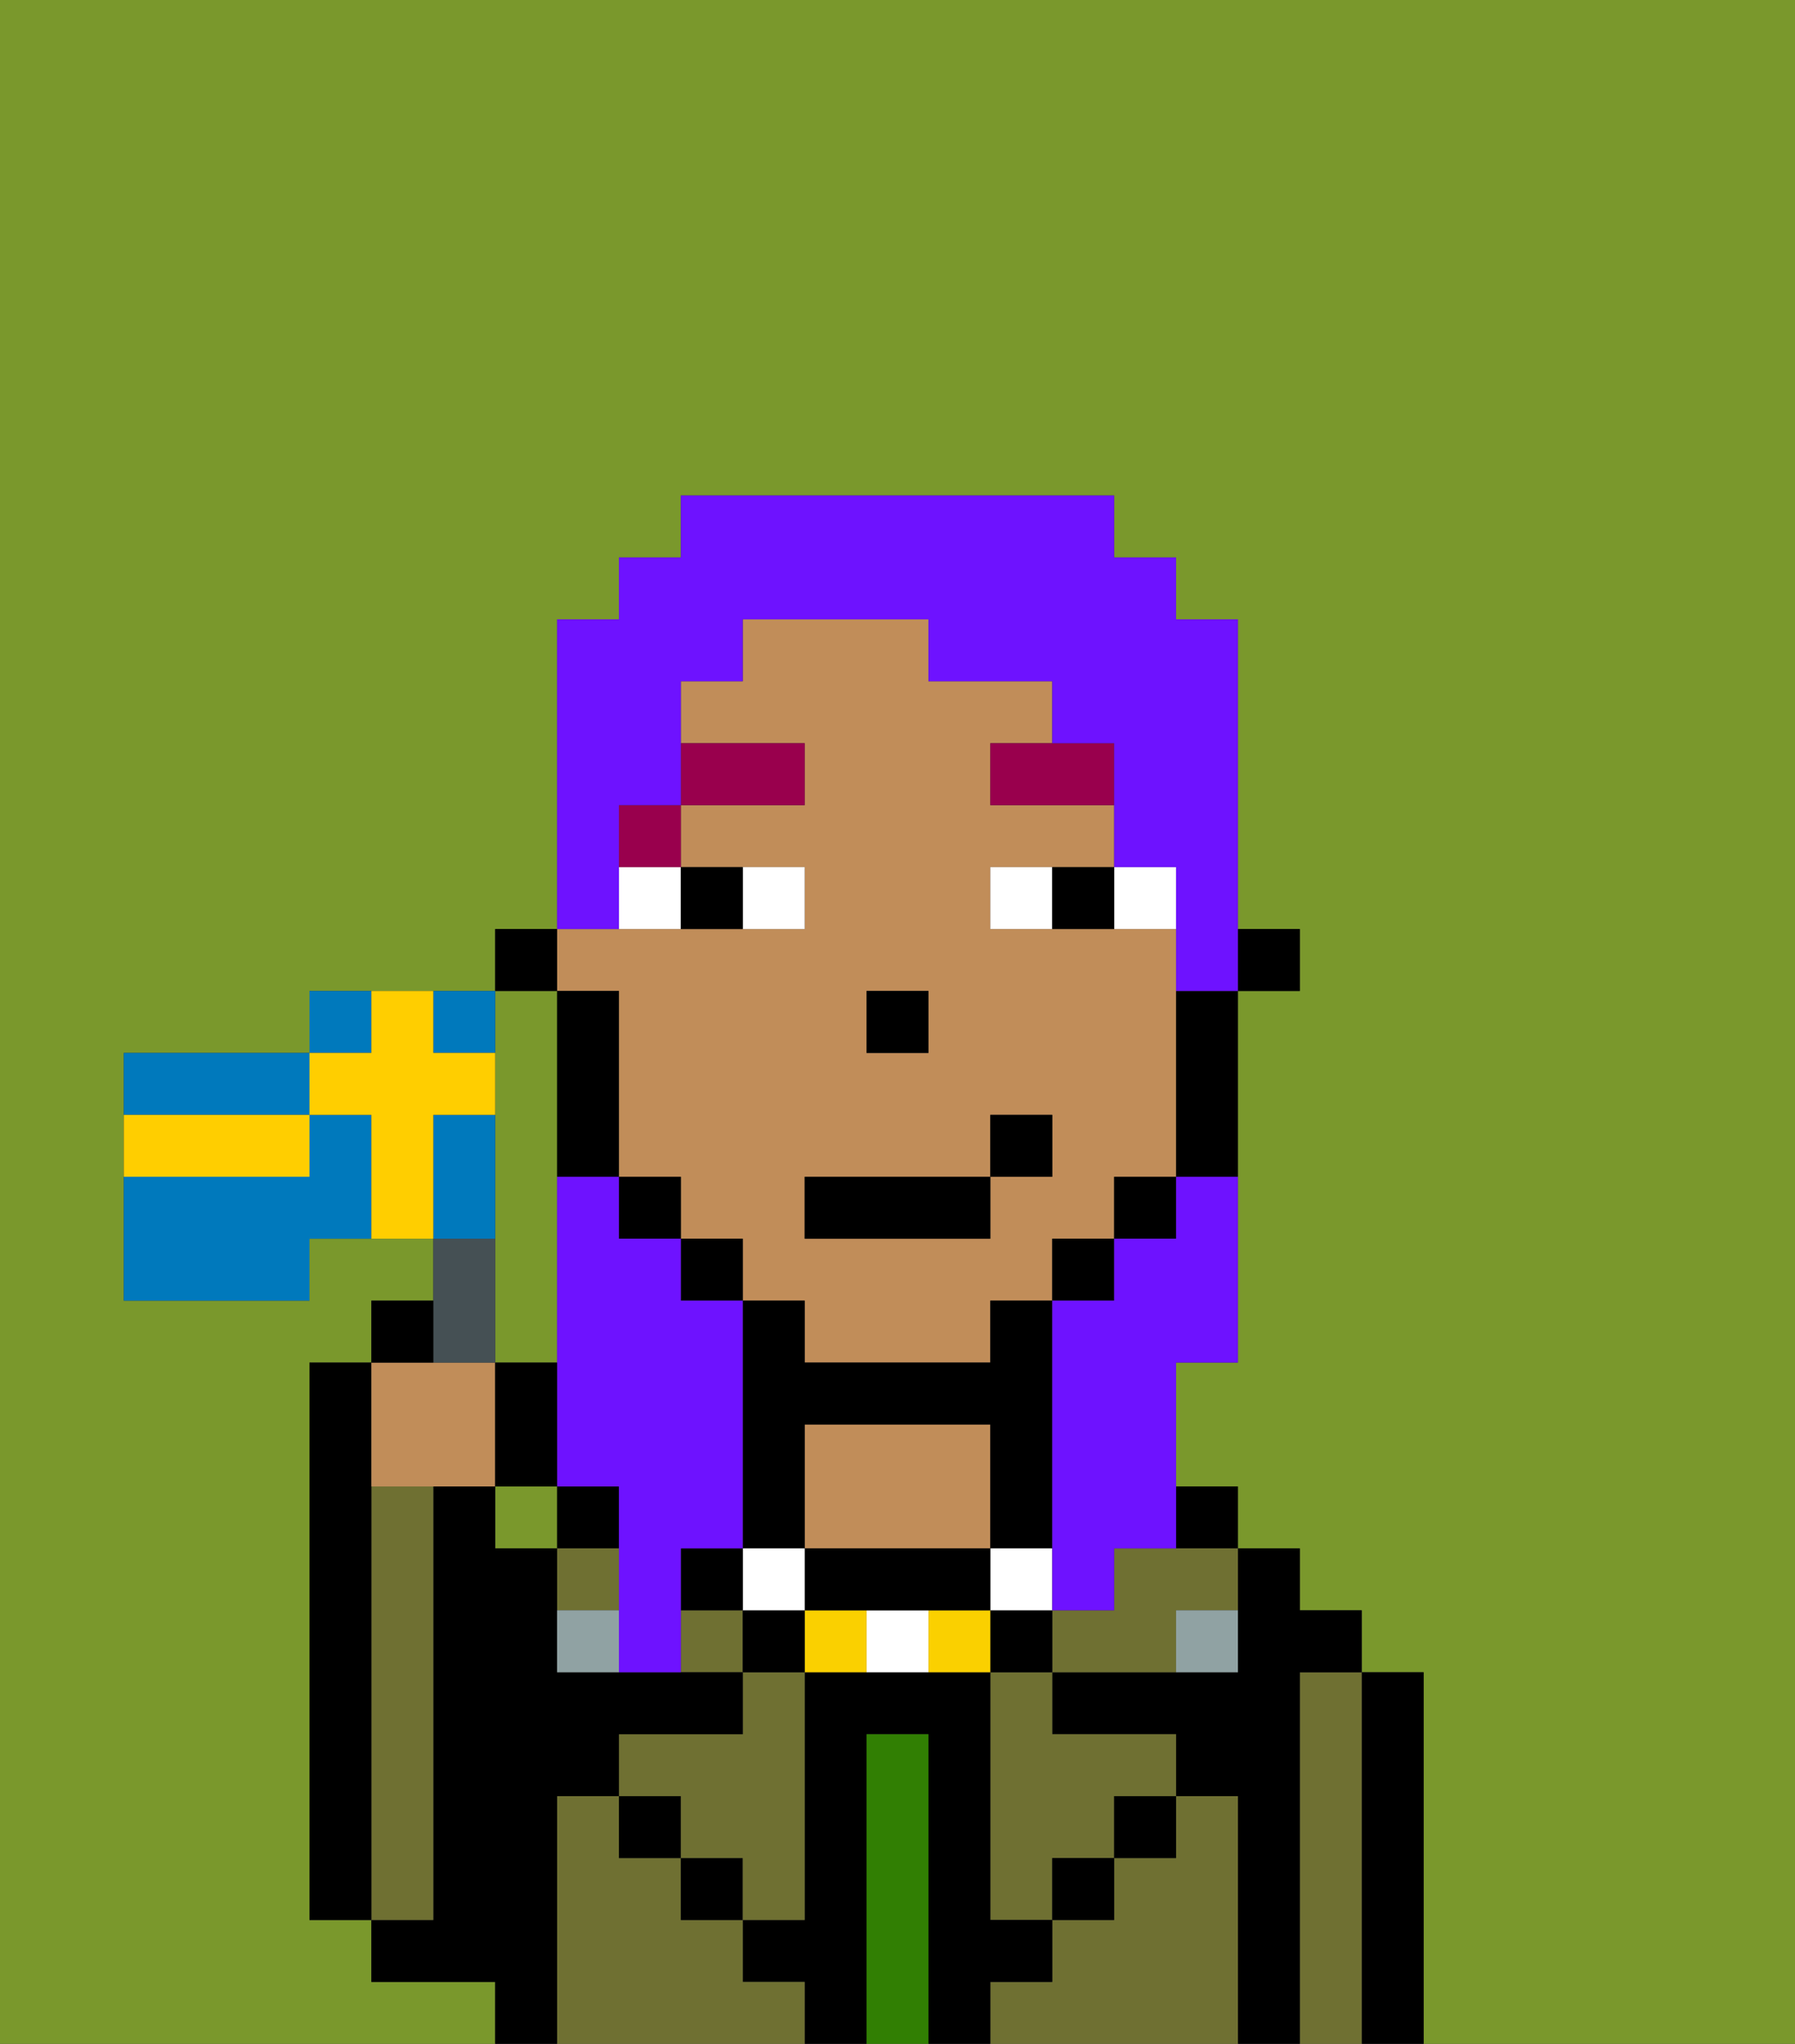 <svg xmlns="http://www.w3.org/2000/svg" viewBox="0 0 29 33"><rect x="0" y="0" width="29" height="33" fill="#333333" stroke="none"/><defs><style>polygon,rect,path{shape-rendering:crispedges;}.gb117-1{fill:#7a982c;}.gb117-2{fill:#000000;}.gb117-3{fill:#6f7032;}.gb117-4{fill:#317f03;}.gb117-5{fill:#c18d59;}.gb117-6{fill:#90a2a3;}.gb117-7{fill:#ffffff;}.gb117-8{fill:#99004d;}.gb117-9{fill:#fad000;}.gb117-10{fill:#6e12ff;}.gb117-11{fill:#455054;}.gb117-12{fill:#0079bc;}.gb117-13{fill:#ffce00;}</style></defs><rect class="gb117-1" x="8" y="24" width="1" height="1"/><path class="gb117-1" d="M0,33H8V32H6V31H5V22H6V21H7V20H5v1H2V17H5V16H8V15H9V10h1V9h1V8h7V9h1v1h1v5h1v1H20v6H19v2h1v1h1v1h1v1h1v6h6V0H0Z"/><path class="gb117-1" d="M8,18v4H9V16H8v2Z"/><path class="gb117-2" d="M23,27H22v6h1V27Z"/><path class="gb117-3" d="M22,27H21v6h1V27Z"/><path class="gb117-2" d="M21,27h1V26H21V25H20v2H17v1h2v1h1v4h1V27Z"/><rect class="gb117-2" x="19" y="24" width="1" height="1"/><path class="gb117-3" d="M20,29H19v1H18v1H17v1H16v1h4V29Z"/><path class="gb117-3" d="M16,28v3h1V30h1V29h1V28H17V27H16Z"/><path class="gb117-3" d="M18,25v1H17v1h2V26h1V25H18Z"/><rect class="gb117-2" x="18" y="29" width="1" height="1"/><rect class="gb117-2" x="17" y="30" width="1" height="1"/><path class="gb117-2" d="M17,32V31H16V27H13v4H12v1h1v1h1V28h1v5h1V32Z"/><path class="gb117-4" d="M15,28H14v5h1V28Z"/><path class="gb117-5" d="M16,25V23H13v2h3Z"/><path class="gb117-3" d="M12,32V31H11V30H10V29H9v4h4V32Z"/><rect class="gb117-2" x="11" y="30" width="1" height="1"/><rect class="gb117-2" x="10" y="29" width="1" height="1"/><rect class="gb117-2" x="9" y="24" width="1" height="1"/><path class="gb117-3" d="M12,28H10v1h1v1h1v1h1V27H12Z"/><rect class="gb117-3" x="11" y="26" width="1" height="1"/><rect class="gb117-3" x="9" y="25" width="1" height="1"/><path class="gb117-2" d="M9,29h1V28h2V27H9V25H8V24H7v7H6v1H8v1H9V29Z"/><path class="gb117-3" d="M7,30V24H6v7H7Z"/><path class="gb117-2" d="M6,24V22H5v9H6V24Z"/><path class="gb117-6" d="M9,26v1h1V26Z"/><path class="gb117-6" d="M19,27h1V26H19Z"/><rect class="gb117-2" x="20" y="15" width="1" height="1"/><path class="gb117-5" d="M10,16v3h1v1h1v1h1v1h3V21h1V20h1V19h1V15H16V14h2V13H16V12h1V11H15V10H12v1H11v1h2v1H11v1h2v1H9v1Zm4,0h1v1H14Zm-1,3h3V18h1v1H16v1H13Z"/><path class="gb117-2" d="M19,17v2h1V16H19Z"/><rect class="gb117-2" x="18" y="19" width="1" height="1"/><rect class="gb117-2" x="17" y="20" width="1" height="1"/><path class="gb117-2" d="M12,25h1V23h3v2h1V21H16v1H13V21H12v4Z"/><rect class="gb117-2" x="11" y="20" width="1" height="1"/><rect class="gb117-2" x="10" y="19" width="1" height="1"/><path class="gb117-2" d="M10,18V16H9v3h1Z"/><rect class="gb117-2" x="8" y="15" width="1" height="1"/><rect class="gb117-2" x="14" y="16" width="1" height="1"/><path class="gb117-7" d="M13,15V14H12v1Z"/><path class="gb117-7" d="M10,15h1V14H10Z"/><path class="gb117-7" d="M18,14v1h1V14Z"/><path class="gb117-7" d="M16,14v1h1V14Z"/><path class="gb117-2" d="M12,15V14H11v1Z"/><path class="gb117-2" d="M17,14v1h1V14Z"/><polygon class="gb117-8" points="17 12 16 12 16 13 18 13 18 12 17 12"/><rect class="gb117-8" x="10" y="13" width="1" height="1"/><rect class="gb117-8" x="11" y="12" width="2" height="1"/><rect class="gb117-2" x="16" y="26" width="1" height="1"/><rect class="gb117-7" x="16" y="25" width="1" height="1"/><path class="gb117-9" d="M15,26v1h1V26Z"/><path class="gb117-7" d="M14,26v1h1V26Z"/><path class="gb117-9" d="M13,26v1h1V26Z"/><path class="gb117-2" d="M15,25H13v1h3V25Z"/><rect class="gb117-2" x="12" y="26" width="1" height="1"/><rect class="gb117-7" x="12" y="25" width="1" height="1"/><rect class="gb117-2" x="11" y="25" width="1" height="1"/><rect class="gb117-2" x="13" y="19" width="3" height="1"/><rect class="gb117-2" x="16" y="18" width="1" height="1"/><path class="gb117-10" d="M11,25h1V21H11V20H10V19H9v5h1v3h1V25Z"/><path class="gb117-10" d="M10,14V13h1V11h1V10h3v1h2v1h1v2h1v2h1V10H19V9H18V8H11V9H10v1H9v5h1Z"/><path class="gb117-10" d="M19,20H18v1H17v5h1V25h1V22h1V19H19Z"/><path class="gb117-5" d="M7,24H8V22H6v2Z"/><path class="gb117-11" d="M8,22V20H7v2Z"/><path class="gb117-2" d="M7,21H6v1H7Z"/><path class="gb117-2" d="M9,22H8v2H9Z"/><path class="gb117-12" d="M5,17H2v1H5Z"/><path class="gb117-12" d="M6,16H5v1H6Z"/><path class="gb117-12" d="M8,17V16H7v1Z"/><path class="gb117-12" d="M5,18v1H2v2H5V20H6V18Z"/><path class="gb117-12" d="M8,19V18H7v2H8Z"/><path class="gb117-13" d="M8,18V17H7V16H6v1H5v1H6v2H7V18Z"/><path class="gb117-13" d="M5,19V18H2v1H5Z"/></svg>